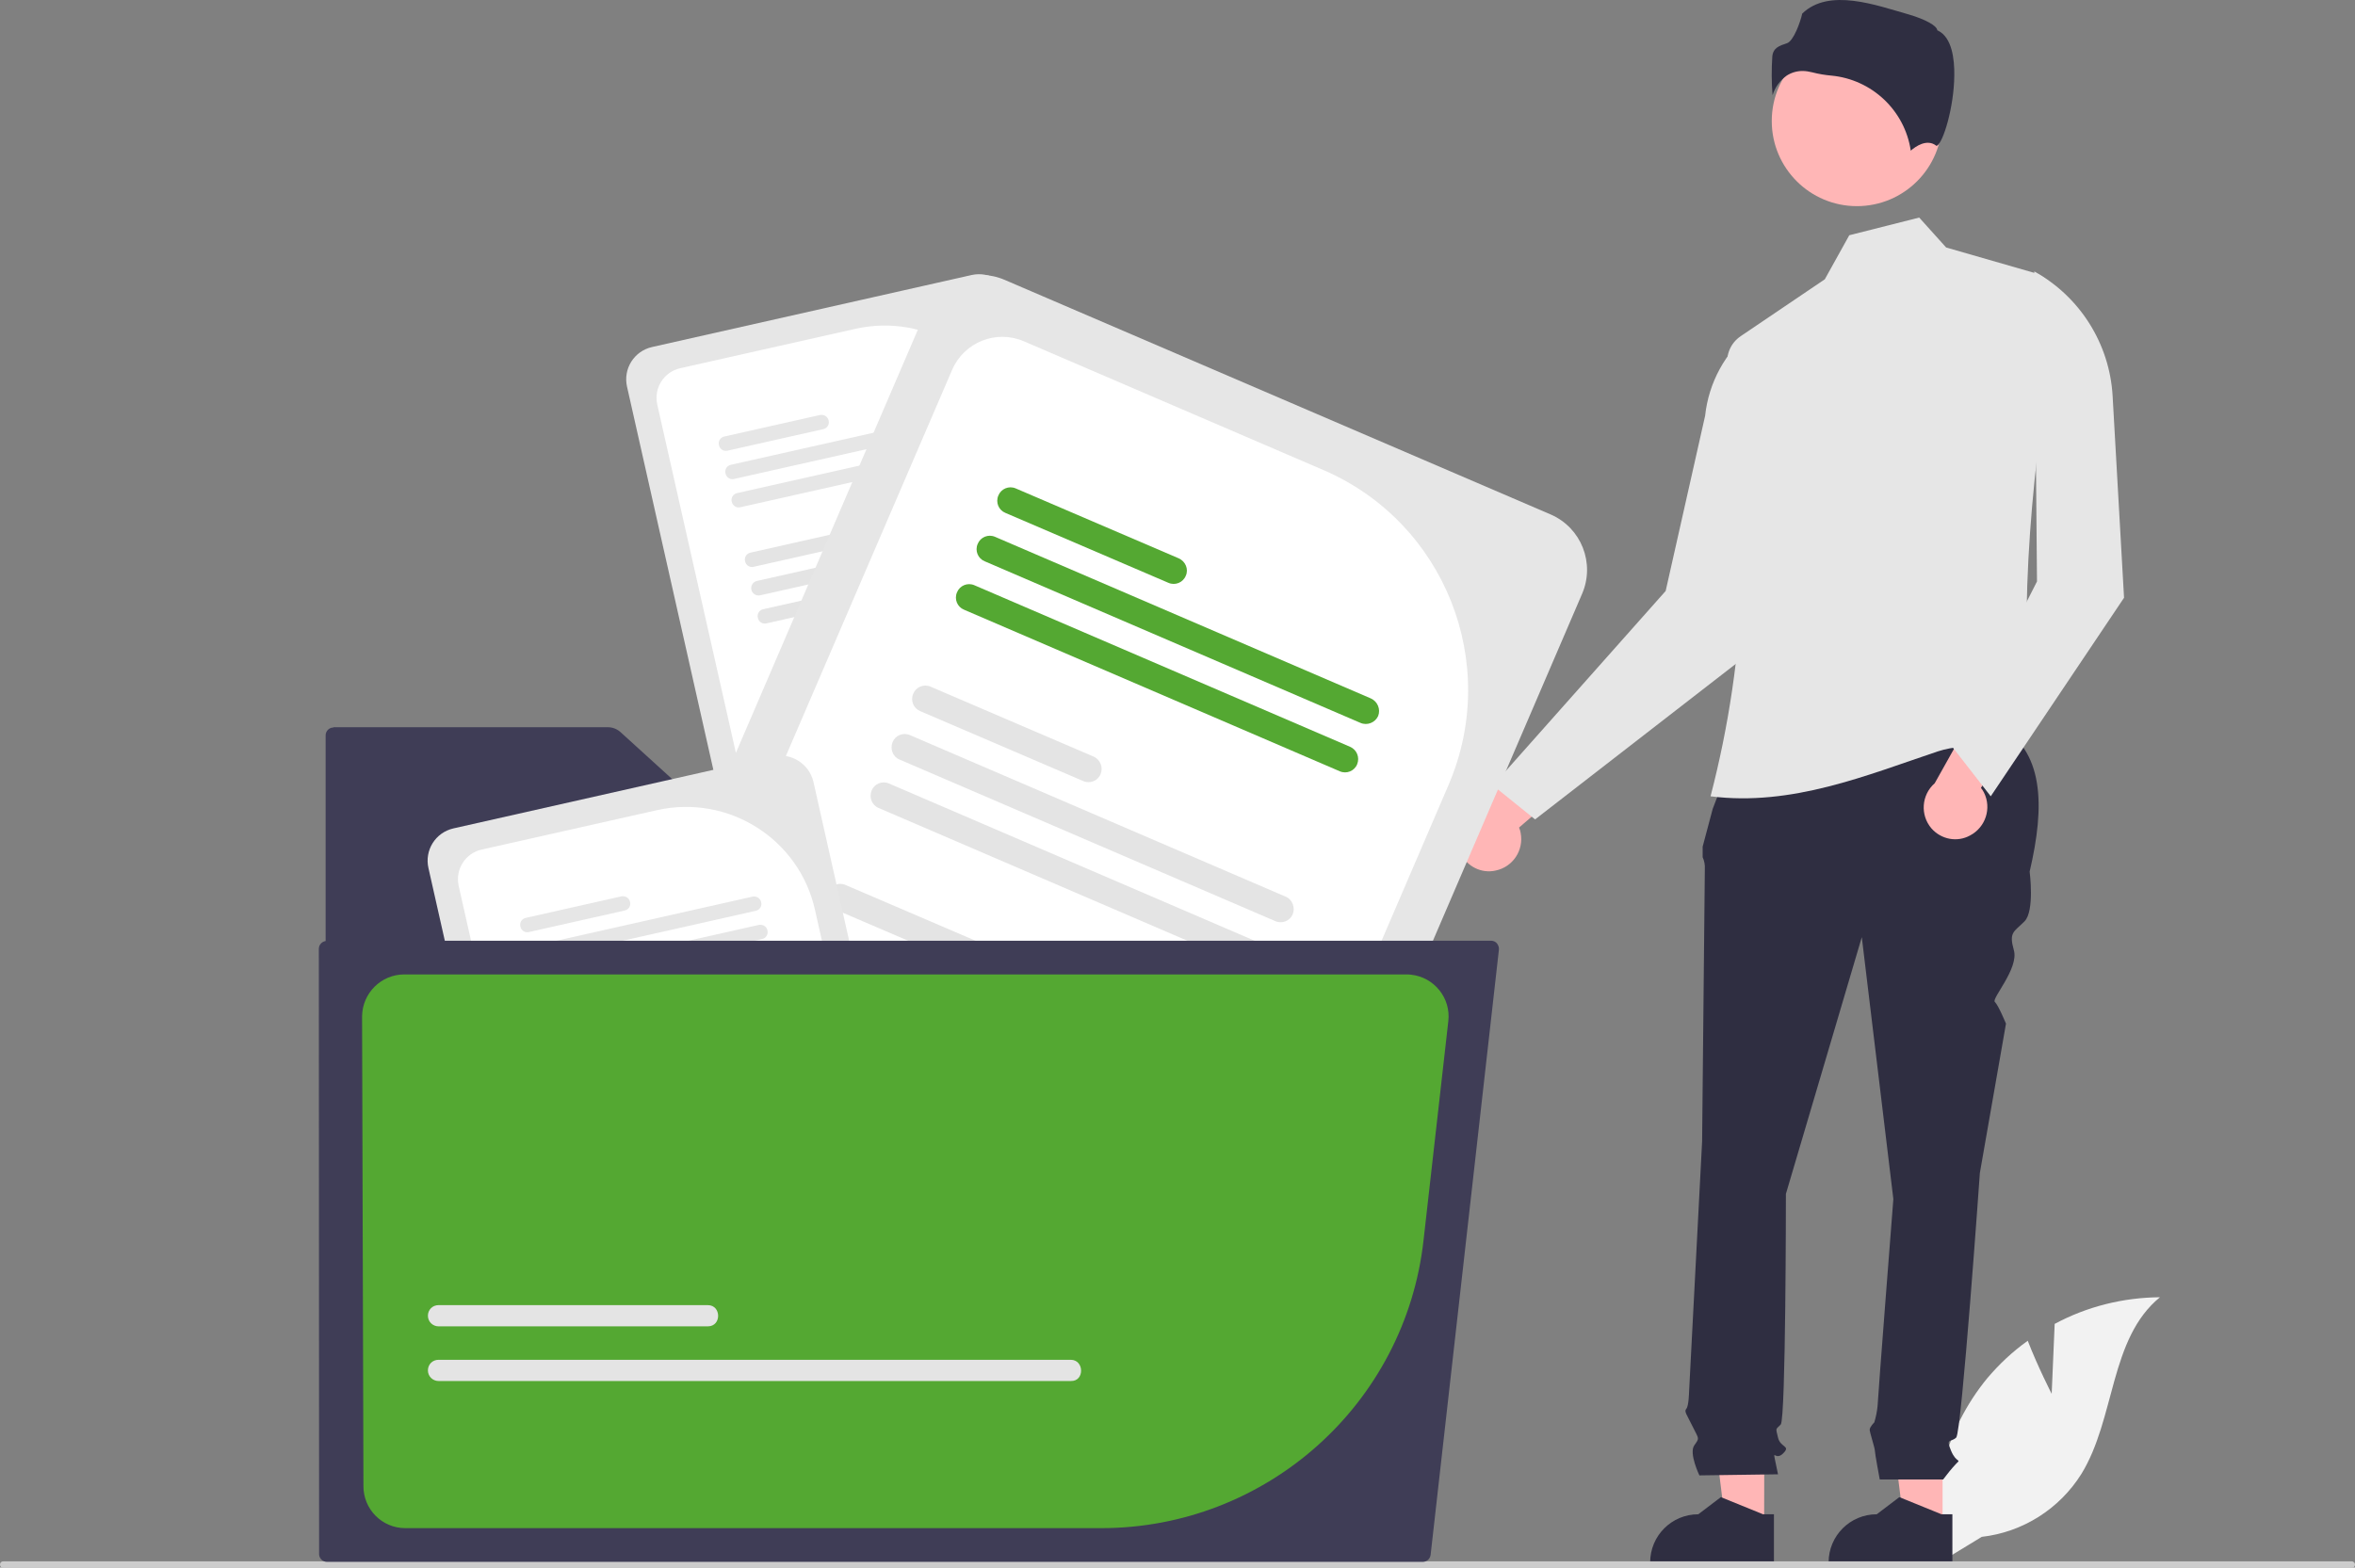<?xml version="1.0" encoding="UTF-8"?> <!-- Generator: Adobe Illustrator 25.2.0, SVG Export Plug-In . SVG Version: 6.00 Build 0) --> <svg xmlns="http://www.w3.org/2000/svg" xmlns:xlink="http://www.w3.org/1999/xlink" version="1.1" id="b59a7964-0a08-441e-9c1f-c92582b10e6e" x="0px" y="0px" viewBox="0 0 865.7 576.4" style="enable-background:new 0 0 865.7 576.4;" xml:space="preserve"><rect x="0" y="0" width="865.7" height="576.4" fill="#808080" stroke="none"/> <style type="text/css"> .st0{fill:#FFB6B6;} .st1{fill:#F2F2F2;} .st2{fill:#2F2E41;} .st3{fill:#E6E6E6;} .st4{fill:#CCCCCC;} .st5{fill:#FFFFFF;} .st6{fill:#E4E4E4;} .st7{fill:#3F3D56;} .st8{fill:#54A832;} </style> <path class="st0" d="M549.8,320.1c6.3-1.3,10.4-7.4,9.2-13.8c-0.1-0.7-0.3-1.3-0.6-2l31.5-27.1l-20.6-5.8l-26.7,26.7 c-5.8,2.8-8.4,9.7-5.7,15.6C539.2,318.6,544.6,321.3,549.8,320.1L549.8,320.1z"></path> <path class="st1" d="M754.2,512.5l1.1-25.7c11.9-6.4,25.2-9.7,38.7-9.8c-18.6,15.2-16.3,44.5-28.9,65c-8.1,12.9-21.6,21.4-36.6,23.1 l-15.6,9.5c-4.3-24.1,2.1-48.9,17.6-67.8c4.4-5.2,9.3-9.8,14.9-13.8C749.2,502.8,754.2,512.5,754.2,512.5z"></path> <polygon class="st0" points="714.1,561.4 700,561.4 693.2,507 714.1,507 "></polygon> <path class="st2" d="M717.7,575.1l-45.5,0v-0.6c0-9.8,7.9-17.7,17.7-17.7h0l8.3-6.3l15.5,6.3l4,0L717.7,575.1z"></path> <polygon class="st0" points="648.5,561.4 634.4,561.4 627.7,507 648.6,507 "></polygon> <path class="st2" d="M652.1,575.1l-45.5,0v-0.6c0-9.8,7.9-17.7,17.7-17.7h0l8.3-6.3l15.5,6.3l4,0L652.1,575.1z"></path> <path class="st2" d="M642.4,264l91.7,2.3c17.4,9.5,17.7,29.9,12,54.2c0,0,1.9,14.5-1.9,18.3c-3.9,3.9-5.8,3.9-3.9,10.6 s-8.3,17.8-7,19s4.1,8,4.1,8l-9.6,54.9c0,0-6.7,95.4-8.7,97.3s-3.9,0-1.9,4.8s3.9,2.9,1.9,4.8c-1.7,1.8-3.3,3.8-4.8,5.8h-23.3 c0,0-1.8-9.6-1.8-10.6s-1.9-6.7-1.9-7.7s1.7-2.7,1.7-2.7c0.6-2,1-4,1.2-6c0-1.9,5.8-76.1,5.8-76.1l-11.6-96.3l-27.9,94.4 c0,0,0,82.8-1.9,84.8s-1.9,1-1,4.8s4.8,2.9,1.9,5.8s-3.9-1.9-2.9,2.9l1,4.8l-28.9,0.4c0,0-3.9-8.1-1.9-11s1.8-2.1-0.5-6.8 s-3.3-5.7-2.4-6.7s1-6.1,1-6.1l4.8-92.2c0,0,1-97.3,1-100.2c0.1-1.5-0.2-3-0.8-4.3v-3.9l3.7-13.9L642.4,264z"></path> <path class="st3" d="M548.8,288.8l15.5,12.5l84.5-65.5l-5-114l0,0c-9.6,7.7-15.7,18.9-17,31.1l-14.5,64.4L548.8,288.8z"></path> <path class="st3" d="M628.8,292.8c29.9,3.8,57.5-7.8,83.5-16.5c11.8-3.9,23.6,0.2,34.5-6.5c-4.7-46.5-0.1-98.8,9.9-154.6 c1.2-6.5-2.7-12.9-9-14.9L715.4,91l-9.9-11l-25.7,6.5l-9,16.2l-30.9,20.9c-3.7,2.5-5.6,6.9-4.8,11.3 C644.3,187.5,642.2,241.3,628.8,292.8z"></path> <path class="st0" d="M724.2,307.2c5.7-3,8-10,5.1-15.8c-0.3-0.6-0.7-1.2-1.1-1.7l22.9-34.7l-21.4,0L711.2,288 c-4.9,4.3-5.4,11.7-1.2,16.6C713.6,308.7,719.5,309.8,724.2,307.2L724.2,307.2z"></path> <path class="st3" d="M717.8,274.8l14,18l49-73l-4.2-74.2c-1.1-19.2-12-36.5-28.8-45.8l0,0l1,114L717.8,274.8z"></path> <circle class="st0" cx="682.6" cy="44.5" r="31.3"></circle> <path class="st2" d="M662.6,26.1c1.2,0,2.4,0.2,3.6,0.5c2.3,0.6,4.7,1,7,1.2c14.9,1.4,27,12.8,29.2,27.6c1.8-1.6,6-4.5,9.4-1.8l0,0 c0.1,0,0.1,0.1,0.2,0c2.3-1.1,6.3-14.2,6.4-25.8c0.1-6.2-0.9-14-5.9-16.5l-0.3-0.1l-0.1-0.3c-0.3-1.4-4-3.7-10.5-5.6 c-11.7-3.3-29.2-9.9-39.1-0.3c-0.7,3.2-3.2,10.1-5.6,10.9c-2.7,0.9-5.1,1.6-5.4,4.9c-0.3,4.7-0.3,9.5,0.1,14.2 c0.9-2.9,2.7-5.4,5.2-7.2C658.5,26.7,660.5,26.1,662.6,26.1z"></path> <path class="st4" d="M865.7,575.3c0,0.7-0.5,1.2-1.2,1.2c0,0,0,0,0,0H1.2c-0.7,0-1.2-0.5-1.2-1.2s0.5-1.2,1.2-1.2h863.3 C865.1,574.1,865.7,574.6,865.7,575.3C865.7,575.2,865.7,575.3,865.7,575.3z"></path> <path class="st3" d="M357.3,101.1l-117.6,26.5c-6.6,1.5-10.7,8-9.2,14.6l32.3,143.4l138.2-31.1c1.1-0.3,2.2-0.8,3-1.7l-32-142.4 C370.4,103.8,363.8,99.7,357.3,101.1z"></path> <path class="st5" d="M314.5,120.9l-64.5,14.5c-6,1.4-9.7,7.3-8.4,13.3L272,283.4l122.7-27.6l-22.1-98.2 C366.8,131.5,340.8,115,314.5,120.9z"></path> <path class="st6" d="M371.2,248.5l-80.9,18.2c-1.5,0.3-2.4,1.8-2.1,3.2c0.3,1.5,1.8,2.4,3.2,2.1c0,0,0,0,0,0l80.9-18.2 c1.5-0.3,2.4-1.8,2.1-3.2C374.1,249.1,372.6,248.2,371.2,248.5C371.2,248.5,371.2,248.5,371.2,248.5z"></path> <path class="st6" d="M368.8,238.1l-80.9,18.2c-1.5,0.3-2.4,1.8-2,3.2c0.3,1.5,1.8,2.4,3.2,2l0,0l80.9-18.2c1.5-0.3,2.4-1.8,2-3.2 C371.7,238.7,370.3,237.8,368.8,238.1L368.8,238.1z"></path> <path class="st6" d="M320.6,238l-35.1,7.9c-1.5,0.3-2.4,1.8-2,3.2c0.3,1.5,1.8,2.4,3.2,2l0,0l35.1-7.9c1.5-0.3,2.4-1.8,2.1-3.2 C323.5,238.6,322.1,237.7,320.6,238C320.6,238,320.6,238,320.6,238z"></path> <path class="st6" d="M361.6,205.8L280.6,224c-1.5,0.3-2.4,1.8-2,3.2c0.3,1.5,1.8,2.4,3.2,2l0,0l80.9-18.2c1.5-0.3,2.4-1.8,2-3.2 C364.5,206.4,363,205.5,361.6,205.8z"></path> <path class="st6" d="M359.2,195.4l-80.9,18.2c-1.5,0.3-2.4,1.8-2.1,3.2c0.3,1.5,1.8,2.4,3.2,2.1c0,0,0,0,0,0l80.9-18.2 c1.5-0.3,2.4-1.8,2-3.2C362.1,196,360.7,195.1,359.2,195.4C359.2,195.4,359.2,195.4,359.2,195.4L359.2,195.4z"></path> <path class="st6" d="M311,195.3l-35.1,7.9c-1.5,0.3-2.4,1.8-2,3.2c0.3,1.5,1.8,2.4,3.2,2l35.1-7.9c1.5-0.3,2.4-1.8,2-3.2 C313.9,195.9,312.5,195,311,195.3z"></path> <path class="st3" d="M351.9,163.1L271,181.3c-1.5,0.3-2.4,1.8-2,3.2c0.3,1.5,1.8,2.4,3.2,2l0,0l80.9-18.2c1.5-0.3,2.4-1.8,2-3.2 C354.9,163.7,353.4,162.8,351.9,163.1z"></path> <path class="st3" d="M349.6,152.7l-80.9,18.2c-1.5,0.3-2.4,1.8-2,3.2c0.3,1.5,1.8,2.4,3.2,2l0,0l80.9-18.2c1.5-0.3,2.4-1.8,2-3.2 C352.5,153.3,351.1,152.4,349.6,152.7z"></path> <path class="st3" d="M301.4,152.6l-35.1,7.9c-1.5,0.3-2.4,1.8-2,3.2c0.3,1.5,1.8,2.4,3.2,2l0,0l35.1-7.9c1.5-0.3,2.4-1.8,2-3.2 C304.3,153.2,302.9,152.3,301.4,152.6z"></path> <path class="st7" d="M122.6,267.5c-1.6,0-2.9,1.3-2.9,2.9v299c0,1.6,1.3,2.9,2.9,2.9h374.9c1.6,0,2.9-1.3,2.9-2.9v-251 c0-1.6-1.3-2.9-2.9-2.9H282.4c-2.2,0-4.3-0.8-5.9-2.3l-48.4-44c-1.2-1.1-2.9-1.8-4.6-1.8H122.6z"></path> <path class="st3" d="M570.1,189.2l-200.8-86.3c-11.2-4.8-24.2,0.4-29,11.6L235.1,359.2L471,460.6c1.9,0.8,4.1,1.1,6.1,0.8 l104.5-243.1C586.4,207.1,581.3,194.1,570.1,189.2z"></path> <path class="st5" d="M486.4,172.8l-110-47.3c-10.2-4.4-22,0.3-26.4,10.5L251,366l209.5,90.1l72-167.5 C551.7,243.8,531.1,192,486.4,172.8z"></path> <path class="st6" d="M433.6,420.3L295.5,361c-2.5-1.1-5.4,0.1-6.4,2.6c-1.1,2.5,0.1,5.4,2.6,6.4l138.1,59.4c2.5,1.1,5.4-0.1,6.4-2.6 C437.3,424.3,436.1,421.4,433.6,420.3C433.6,420.3,433.6,420.3,433.6,420.3z"></path> <path class="st6" d="M441.3,402.5l-138.1-59.4c-2.5-1.1-5.4,0.1-6.4,2.6c-1.1,2.5,0.1,5.4,2.6,6.4l138.1,59.4 c2.5,1.1,5.4-0.1,6.5-2.6C444.9,406.5,443.8,403.6,441.3,402.5C441.3,402.5,441.3,402.5,441.3,402.5L441.3,402.5z"></path> <path class="st6" d="M370.7,351.1l-59.9-25.7c-2.5-1.1-5.4,0.1-6.4,2.6c-1.1,2.5,0.1,5.4,2.6,6.4l0,0l59.9,25.7 c2.5,1.1,5.4-0.1,6.4-2.6C374.3,355.1,373.2,352.2,370.7,351.1C370.7,351.1,370.7,351.1,370.7,351.1L370.7,351.1z"></path> <path class="st6" d="M464.9,347.5l-138.1-59.4c-2.5-1.1-5.4,0.1-6.4,2.6s0.1,5.4,2.6,6.4l138.1,59.4c2.5,1.1,5.4-0.1,6.4-2.6 C468.6,351.4,467.4,348.5,464.9,347.5C464.9,347.5,464.9,347.5,464.9,347.5L464.9,347.5z"></path> <path class="st6" d="M472.6,329.7l-138.1-59.4c-2.5-1.1-5.4,0.1-6.4,2.6s0.1,5.4,2.6,6.4c0,0,0,0,0,0l138.1,59.4 c2.5,1.1,5.4-0.1,6.4-2.5S475.1,330.7,472.6,329.7C472.6,329.7,472.6,329.7,472.6,329.7L472.6,329.7z"></path> <path class="st6" d="M402,278.2l-59.9-25.7c-2.5-1.1-5.4,0.1-6.4,2.6c-1.1,2.5,0.1,5.4,2.6,6.4l59.9,25.7c2.5,1.1,5.4-0.1,6.4-2.6 C405.6,282.2,404.5,279.3,402,278.2C402,278.2,402,278.2,402,278.2z"></path> <path class="st8" d="M496.3,274.6l-138.1-59.4c-2.5-1.1-5.4,0.1-6.4,2.6c-1.1,2.5,0.1,5.4,2.6,6.4l138.1,59.4 c2.5,1.1,5.4-0.1,6.4-2.6C499.9,278.5,498.8,275.7,496.3,274.6C496.3,274.6,496.3,274.6,496.3,274.6z"></path> <path class="st8" d="M503.9,256.8l-138.1-59.4c-2.5-1.1-5.4,0.1-6.4,2.6c-1.1,2.5,0.1,5.4,2.6,6.4l138.1,59.4 c2.5,1.1,5.4-0.1,6.5-2.5C507.6,260.8,506.4,257.9,503.9,256.8C503.9,256.8,503.9,256.8,503.9,256.8z"></path> <path class="st8" d="M433.3,205.3l-59.9-25.7c-2.5-1.1-5.4,0.1-6.4,2.6c-1.1,2.5,0.1,5.4,2.6,6.4l59.9,25.7c2.5,1.1,5.4-0.1,6.4-2.6 C437,209.3,435.8,206.4,433.3,205.3C433.3,205.3,433.3,205.3,433.3,205.3L433.3,205.3z"></path> <path class="st3" d="M284.3,278.1l-117.6,26.5c-6.6,1.5-10.7,8-9.2,14.6l32.3,143.4l138.2-31.1c1.1-0.3,2.2-0.8,3-1.7l-32-142.4 C297.4,280.8,290.8,276.7,284.3,278.1z"></path> <path class="st5" d="M241.5,297.9l-64.5,14.5c-6,1.4-9.7,7.3-8.4,13.3L199,460.4l122.7-27.6l-22.1-98.2 C293.8,308.5,267.8,292,241.5,297.9z"></path> <path class="st6" d="M298.2,425.5l-80.9,18.2c-1.5,0.3-2.4,1.8-2.1,3.2c0.3,1.5,1.8,2.4,3.2,2.1c0,0,0,0,0,0l80.9-18.2 c1.5-0.3,2.4-1.8,2.1-3.2C301.1,426.1,299.6,425.2,298.2,425.5C298.2,425.5,298.2,425.5,298.2,425.5L298.2,425.5z"></path> <path class="st6" d="M295.8,415.1l-80.9,18.2c-1.5,0.3-2.4,1.8-2,3.2c0.3,1.5,1.8,2.4,3.2,2l80.9-18.2c1.5-0.3,2.4-1.8,2.1-3.2 C298.7,415.7,297.3,414.8,295.8,415.1C295.8,415.1,295.8,415.1,295.8,415.1L295.8,415.1z"></path> <path class="st6" d="M247.6,415l-35.1,7.9c-1.5,0.3-2.4,1.8-2,3.2c0.3,1.5,1.8,2.4,3.2,2l35.1-7.9c1.5-0.3,2.4-1.8,2.1-3.2 C250.5,415.6,249.1,414.7,247.6,415C247.6,415,247.6,415,247.6,415z"></path> <path class="st6" d="M288.6,382.8L207.6,401c-1.5,0.3-2.4,1.8-2,3.2c0.3,1.5,1.8,2.4,3.2,2l80.9-18.2c1.5-0.3,2.4-1.8,2.1-3.2 C291.5,383.4,290,382.5,288.6,382.8C288.6,382.8,288.6,382.8,288.6,382.8L288.6,382.8z"></path> <path class="st6" d="M286.2,372.4l-80.9,18.2c-1.5,0.3-2.4,1.8-2.1,3.2s1.8,2.4,3.2,2.1c0,0,0,0,0,0l80.9-18.2 c1.5-0.3,2.4-1.8,2.1-3.2C289.1,373,287.7,372.1,286.2,372.4C286.2,372.4,286.2,372.4,286.2,372.4L286.2,372.4z"></path> <path class="st6" d="M238,372.3l-35.1,7.9c-1.5,0.3-2.4,1.8-2,3.2c0.3,1.5,1.8,2.4,3.2,2l35.1-7.9c1.5-0.3,2.4-1.8,2.1-3.2 C240.9,372.9,239.5,372,238,372.3C238,372.3,238,372.3,238,372.3z"></path> <path class="st3" d="M278.9,340.1L198,358.3c-1.5,0.3-2.4,1.8-2,3.2c0.3,1.5,1.8,2.4,3.2,2l80.9-18.2c1.5-0.3,2.4-1.8,2-3.2 C281.9,340.7,280.4,339.8,278.9,340.1z"></path> <path class="st3" d="M276.6,329.7l-80.9,18.2c-1.5,0.3-2.4,1.8-2,3.2c0.3,1.5,1.8,2.4,3.2,2l0,0l80.9-18.2c1.5-0.3,2.4-1.8,2-3.2 C279.5,330.3,278.1,329.4,276.6,329.7z"></path> <path class="st3" d="M228.4,329.6l-35.1,7.9c-1.5,0.3-2.4,1.8-2,3.2c0.3,1.5,1.8,2.4,3.2,2l0,0l35.1-7.9c1.5-0.3,2.4-1.8,2-3.2 C231.3,330.2,229.9,329.3,228.4,329.6z"></path> <path class="st7" d="M120.1,346c-1.6,0-2.9,1.3-2.9,2.9c0,0,0,0,0,0c0,0.1,0.1,222.8,0.1,222.8c0.2,1.5,1.4,2.6,2.9,2.6H523 c1.5,0,2.7-1.1,2.9-2.6l25.1-222.5c0.1-0.8-0.2-1.6-0.7-2.3c-0.5-0.6-1.3-1-2.2-1H120.1z"></path> <path class="st8" d="M148.6,358.3c-8.5,0-15.4,6.9-15.5,15.4l0.5,172.6c-0.1,8.6,6.8,15.6,15.4,15.6c0,0,0.1,0,0.1,0h255.7 c60.7,0,111.8-45.6,118.5-105.9l9.1-80.5c1-8.5-5.2-16.2-13.7-17.1c-0.6-0.1-1.2-0.1-1.7-0.1H148.6z M540.4,358.3l0-1h0V358.3z"></path> <path class="st6" d="M260.2,487.7h-99c-2.1,0-3.9-1.7-3.9-3.9s1.7-3.9,3.9-3.9h99C265.2,479.9,265.3,487.7,260.2,487.7z"></path> <path class="st6" d="M393.7,507.8H161.2c-2.1,0-3.9-1.7-3.9-3.9s1.7-3.9,3.9-3.9h232.5C398.6,500.1,398.7,507.9,393.7,507.8z"></path> </svg> 